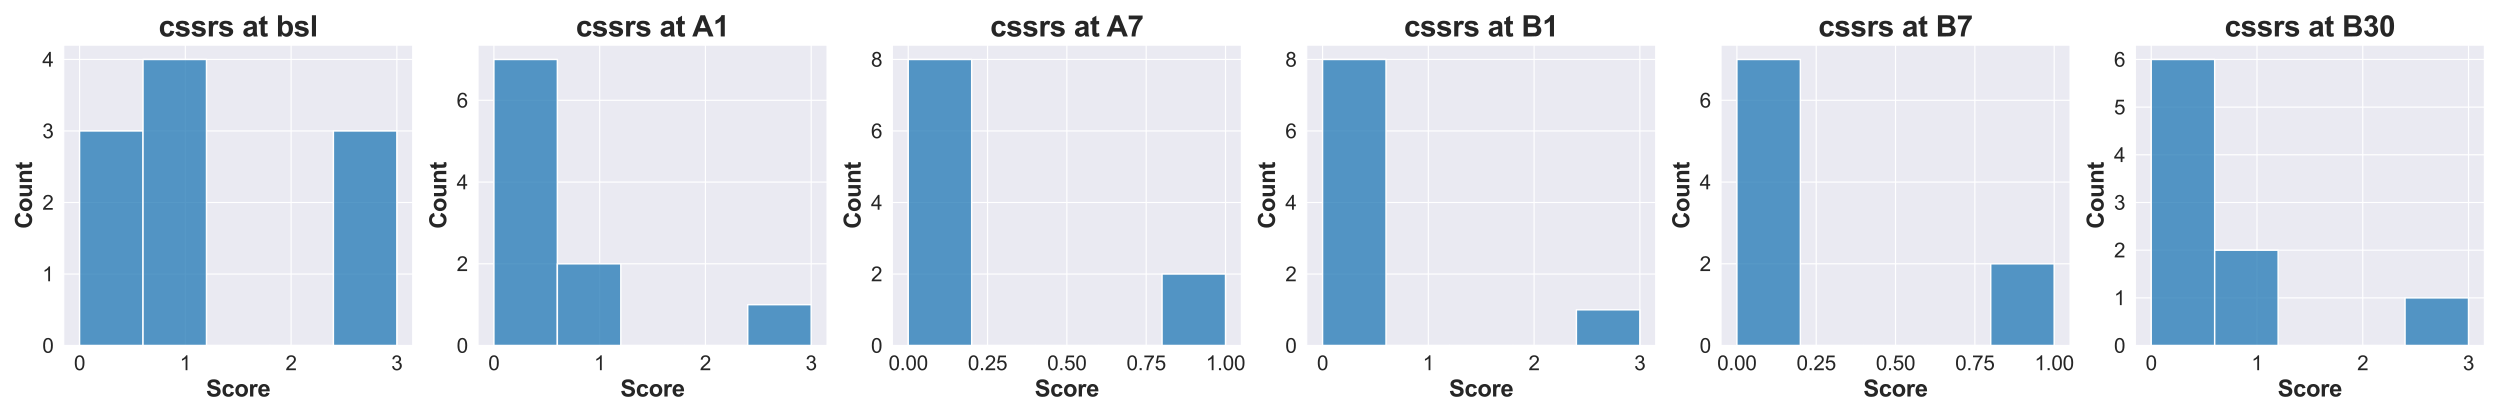 <?xml version="1.0" encoding="utf-8" standalone="no"?>
<!DOCTYPE svg PUBLIC "-//W3C//DTD SVG 1.1//EN"
  "http://www.w3.org/Graphics/SVG/1.1/DTD/svg11.dtd">
<svg xmlns:xlink="http://www.w3.org/1999/xlink" width="1728pt" height="288pt" viewBox="0 0 1728 288" xmlns="http://www.w3.org/2000/svg" version="1.1">
 <defs>
  <style type="text/css">*{stroke-linejoin: round; stroke-linecap: butt}</style>
 </defs>
 <g id="figure_1">
  <g id="patch_1">
   <path d="M 0 288 
L 1728 288 
L 1728 0 
L 0 0 
z
" style="fill: #ffffff"/>
  </g>
  <g id="axes_1">
   <g id="patch_2">
    <path d="M 44.03 238.84 
L 285.272 238.84 
L 285.272 31.2 
L 44.03 31.2 
z
" style="fill: #eaeaf2"/>
   </g>
   <g id="matplotlib.axis_1">
    <g id="xtick_1">
     <g id="line2d_1">
      <path d="M 54.996 238.84 
L 54.996 31.2 
" clip-path="url(#pb60f118427)" style="fill: none; stroke: #ffffff; stroke-width: 0.8; stroke-linecap: round"/>
     </g>
     <g id="text_1">
      <!-- 0 -->
      <g style="fill: #262626" transform="translate(51.103 255.861) scale(0.14 -0.14)">
       <defs>
        <path id="ArialMT-30" d="M 266 2259 
Q 266 3072 433 3567 
Q 600 4063 929 4331 
Q 1259 4600 1759 4600 
Q 2128 4600 2406 4451 
Q 2684 4303 2865 4023 
Q 3047 3744 3150 3342 
Q 3253 2941 3253 2259 
Q 3253 1453 3087 958 
Q 2922 463 2592 192 
Q 2263 -78 1759 -78 
Q 1097 -78 719 397 
Q 266 969 266 2259 
z
M 844 2259 
Q 844 1131 1108 757 
Q 1372 384 1759 384 
Q 2147 384 2411 759 
Q 2675 1134 2675 2259 
Q 2675 3391 2411 3762 
Q 2147 4134 1753 4134 
Q 1366 4134 1134 3806 
Q 844 3388 844 2259 
z
" transform="scale(0.016)"/>
       </defs>
       <use xlink:href="#ArialMT-30"/>
      </g>
     </g>
    </g>
    <g id="xtick_2">
     <g id="line2d_2">
      <path d="M 128.099 238.84 
L 128.099 31.2 
" clip-path="url(#pb60f118427)" style="fill: none; stroke: #ffffff; stroke-width: 0.8; stroke-linecap: round"/>
     </g>
     <g id="text_2">
      <!-- 1 -->
      <g style="fill: #262626" transform="translate(124.206 255.861) scale(0.14 -0.14)">
       <defs>
        <path id="ArialMT-31" d="M 2384 0 
L 1822 0 
L 1822 3584 
Q 1619 3391 1289 3197 
Q 959 3003 697 2906 
L 697 3450 
Q 1169 3672 1522 3987 
Q 1875 4303 2022 4600 
L 2384 4600 
L 2384 0 
z
" transform="scale(0.016)"/>
       </defs>
       <use xlink:href="#ArialMT-31"/>
      </g>
     </g>
    </g>
    <g id="xtick_3">
     <g id="line2d_3">
      <path d="M 201.203 238.84 
L 201.203 31.2 
" clip-path="url(#pb60f118427)" style="fill: none; stroke: #ffffff; stroke-width: 0.8; stroke-linecap: round"/>
     </g>
     <g id="text_3">
      <!-- 2 -->
      <g style="fill: #262626" transform="translate(197.31 255.861) scale(0.14 -0.14)">
       <defs>
        <path id="ArialMT-32" d="M 3222 541 
L 3222 0 
L 194 0 
Q 188 203 259 391 
Q 375 700 629 1000 
Q 884 1300 1366 1694 
Q 2113 2306 2375 2664 
Q 2638 3022 2638 3341 
Q 2638 3675 2398 3904 
Q 2159 4134 1775 4134 
Q 1369 4134 1125 3890 
Q 881 3647 878 3216 
L 300 3275 
Q 359 3922 746 4261 
Q 1134 4600 1788 4600 
Q 2447 4600 2831 4234 
Q 3216 3869 3216 3328 
Q 3216 3053 3103 2787 
Q 2991 2522 2730 2228 
Q 2469 1934 1863 1422 
Q 1356 997 1212 845 
Q 1069 694 975 541 
L 3222 541 
z
" transform="scale(0.016)"/>
       </defs>
       <use xlink:href="#ArialMT-32"/>
      </g>
     </g>
    </g>
    <g id="xtick_4">
     <g id="line2d_4">
      <path d="M 274.306 238.84 
L 274.306 31.2 
" clip-path="url(#pb60f118427)" style="fill: none; stroke: #ffffff; stroke-width: 0.8; stroke-linecap: round"/>
     </g>
     <g id="text_4">
      <!-- 3 -->
      <g style="fill: #262626" transform="translate(270.414 255.861) scale(0.14 -0.14)">
       <defs>
        <path id="ArialMT-33" d="M 269 1209 
L 831 1284 
Q 928 806 1161 595 
Q 1394 384 1728 384 
Q 2125 384 2398 659 
Q 2672 934 2672 1341 
Q 2672 1728 2419 1979 
Q 2166 2231 1775 2231 
Q 1616 2231 1378 2169 
L 1441 2663 
Q 1497 2656 1531 2656 
Q 1891 2656 2178 2843 
Q 2466 3031 2466 3422 
Q 2466 3731 2256 3934 
Q 2047 4138 1716 4138 
Q 1388 4138 1169 3931 
Q 950 3725 888 3313 
L 325 3413 
Q 428 3978 793 4289 
Q 1159 4600 1703 4600 
Q 2078 4600 2393 4439 
Q 2709 4278 2876 4000 
Q 3044 3722 3044 3409 
Q 3044 3113 2884 2869 
Q 2725 2625 2413 2481 
Q 2819 2388 3044 2092 
Q 3269 1797 3269 1353 
Q 3269 753 2831 336 
Q 2394 -81 1725 -81 
Q 1122 -81 723 278 
Q 325 638 269 1209 
z
" transform="scale(0.016)"/>
       </defs>
       <use xlink:href="#ArialMT-33"/>
      </g>
     </g>
    </g>
    <g id="text_5">
     <!-- Score -->
     <g style="fill: #262626" transform="translate(142.417 274.096) scale(0.16 -0.16)">
      <defs>
       <path id="Arial-BoldMT-53" d="M 231 1491 
L 1131 1578 
Q 1213 1125 1461 912 
Q 1709 700 2131 700 
Q 2578 700 2804 889 
Q 3031 1078 3031 1331 
Q 3031 1494 2936 1608 
Q 2841 1722 2603 1806 
Q 2441 1863 1863 2006 
Q 1119 2191 819 2459 
Q 397 2838 397 3381 
Q 397 3731 595 4036 
Q 794 4341 1167 4500 
Q 1541 4659 2069 4659 
Q 2931 4659 3367 4281 
Q 3803 3903 3825 3272 
L 2900 3231 
Q 2841 3584 2645 3739 
Q 2450 3894 2059 3894 
Q 1656 3894 1428 3728 
Q 1281 3622 1281 3444 
Q 1281 3281 1419 3166 
Q 1594 3019 2269 2859 
Q 2944 2700 3267 2529 
Q 3591 2359 3773 2064 
Q 3956 1769 3956 1334 
Q 3956 941 3737 597 
Q 3519 253 3119 86 
Q 2719 -81 2122 -81 
Q 1253 -81 787 320 
Q 322 722 231 1491 
z
" transform="scale(0.016)"/>
       <path id="Arial-BoldMT-63" d="M 3353 2338 
L 2488 2181 
Q 2444 2441 2289 2572 
Q 2134 2703 1888 2703 
Q 1559 2703 1364 2476 
Q 1169 2250 1169 1719 
Q 1169 1128 1367 884 
Q 1566 641 1900 641 
Q 2150 641 2309 783 
Q 2469 925 2534 1272 
L 3397 1125 
Q 3263 531 2881 228 
Q 2500 -75 1859 -75 
Q 1131 -75 698 384 
Q 266 844 266 1656 
Q 266 2478 700 2936 
Q 1134 3394 1875 3394 
Q 2481 3394 2839 3133 
Q 3197 2872 3353 2338 
z
" transform="scale(0.016)"/>
       <path id="Arial-BoldMT-6f" d="M 256 1706 
Q 256 2144 472 2553 
Q 688 2963 1083 3178 
Q 1478 3394 1966 3394 
Q 2719 3394 3200 2905 
Q 3681 2416 3681 1669 
Q 3681 916 3195 420 
Q 2709 -75 1972 -75 
Q 1516 -75 1102 131 
Q 688 338 472 736 
Q 256 1134 256 1706 
z
M 1156 1659 
Q 1156 1166 1390 903 
Q 1625 641 1969 641 
Q 2313 641 2545 903 
Q 2778 1166 2778 1666 
Q 2778 2153 2545 2415 
Q 2313 2678 1969 2678 
Q 1625 2678 1390 2415 
Q 1156 2153 1156 1659 
z
" transform="scale(0.016)"/>
       <path id="Arial-BoldMT-72" d="M 1300 0 
L 422 0 
L 422 3319 
L 1238 3319 
L 1238 2847 
Q 1447 3181 1614 3287 
Q 1781 3394 1994 3394 
Q 2294 3394 2572 3228 
L 2300 2463 
Q 2078 2606 1888 2606 
Q 1703 2606 1575 2504 
Q 1447 2403 1373 2137 
Q 1300 1872 1300 1025 
L 1300 0 
z
" transform="scale(0.016)"/>
       <path id="Arial-BoldMT-65" d="M 2381 1056 
L 3256 909 
Q 3088 428 2723 176 
Q 2359 -75 1813 -75 
Q 947 -75 531 491 
Q 203 944 203 1634 
Q 203 2459 634 2926 
Q 1066 3394 1725 3394 
Q 2466 3394 2894 2905 
Q 3322 2416 3303 1406 
L 1103 1406 
Q 1113 1016 1316 798 
Q 1519 581 1822 581 
Q 2028 581 2168 693 
Q 2309 806 2381 1056 
z
M 2431 1944 
Q 2422 2325 2234 2523 
Q 2047 2722 1778 2722 
Q 1491 2722 1303 2513 
Q 1116 2303 1119 1944 
L 2431 1944 
z
" transform="scale(0.016)"/>
      </defs>
      <use xlink:href="#Arial-BoldMT-53"/>
      <use xlink:href="#Arial-BoldMT-63" x="66.699"/>
      <use xlink:href="#Arial-BoldMT-6f" x="122.314"/>
      <use xlink:href="#Arial-BoldMT-72" x="183.398"/>
      <use xlink:href="#Arial-BoldMT-65" x="222.314"/>
     </g>
    </g>
   </g>
   <g id="matplotlib.axis_2">
    <g id="ytick_1">
     <g id="line2d_5">
      <path d="M 44.03 238.84 
L 285.272 238.84 
" clip-path="url(#pb60f118427)" style="fill: none; stroke: #ffffff; stroke-width: 0.8; stroke-linecap: round"/>
     </g>
     <g id="text_6">
      <!-- 0 -->
      <g style="fill: #262626" transform="translate(29.245 243.85) scale(0.14 -0.14)">
       <use xlink:href="#ArialMT-30"/>
      </g>
     </g>
    </g>
    <g id="ytick_2">
     <g id="line2d_6">
      <path d="M 44.03 189.402 
L 285.272 189.402 
" clip-path="url(#pb60f118427)" style="fill: none; stroke: #ffffff; stroke-width: 0.8; stroke-linecap: round"/>
     </g>
     <g id="text_7">
      <!-- 1 -->
      <g style="fill: #262626" transform="translate(29.245 194.412) scale(0.14 -0.14)">
       <use xlink:href="#ArialMT-31"/>
      </g>
     </g>
    </g>
    <g id="ytick_3">
     <g id="line2d_7">
      <path d="M 44.03 139.964 
L 285.272 139.964 
" clip-path="url(#pb60f118427)" style="fill: none; stroke: #ffffff; stroke-width: 0.8; stroke-linecap: round"/>
     </g>
     <g id="text_8">
      <!-- 2 -->
      <g style="fill: #262626" transform="translate(29.245 144.974) scale(0.14 -0.14)">
       <use xlink:href="#ArialMT-32"/>
      </g>
     </g>
    </g>
    <g id="ytick_4">
     <g id="line2d_8">
      <path d="M 44.03 90.526 
L 285.272 90.526 
" clip-path="url(#pb60f118427)" style="fill: none; stroke: #ffffff; stroke-width: 0.8; stroke-linecap: round"/>
     </g>
     <g id="text_9">
      <!-- 3 -->
      <g style="fill: #262626" transform="translate(29.245 95.536) scale(0.14 -0.14)">
       <use xlink:href="#ArialMT-33"/>
      </g>
     </g>
    </g>
    <g id="ytick_5">
     <g id="line2d_9">
      <path d="M 44.03 41.088 
L 285.272 41.088 
" clip-path="url(#pb60f118427)" style="fill: none; stroke: #ffffff; stroke-width: 0.8; stroke-linecap: round"/>
     </g>
     <g id="text_10">
      <!-- 4 -->
      <g style="fill: #262626" transform="translate(29.245 46.098) scale(0.14 -0.14)">
       <defs>
        <path id="ArialMT-34" d="M 2069 0 
L 2069 1097 
L 81 1097 
L 81 1613 
L 2172 4581 
L 2631 4581 
L 2631 1613 
L 3250 1613 
L 3250 1097 
L 2631 1097 
L 2631 0 
L 2069 0 
z
M 2069 1613 
L 2069 3678 
L 634 1613 
L 2069 1613 
z
" transform="scale(0.016)"/>
       </defs>
       <use xlink:href="#ArialMT-34"/>
      </g>
     </g>
    </g>
    <g id="text_11">
     <!-- Count -->
     <g style="fill: #262626" transform="translate(22.087 158.12) rotate(-90) scale(0.16 -0.16)">
      <defs>
       <path id="Arial-BoldMT-43" d="M 3397 1684 
L 4294 1400 
Q 4088 650 3608 286 
Q 3128 -78 2391 -78 
Q 1478 -78 890 545 
Q 303 1169 303 2250 
Q 303 3394 893 4026 
Q 1484 4659 2447 4659 
Q 3288 4659 3813 4163 
Q 4125 3869 4281 3319 
L 3366 3100 
Q 3284 3456 3026 3662 
Q 2769 3869 2400 3869 
Q 1891 3869 1573 3503 
Q 1256 3138 1256 2319 
Q 1256 1450 1568 1081 
Q 1881 713 2381 713 
Q 2750 713 3015 947 
Q 3281 1181 3397 1684 
z
" transform="scale(0.016)"/>
       <path id="Arial-BoldMT-75" d="M 2644 0 
L 2644 497 
Q 2463 231 2167 78 
Q 1872 -75 1544 -75 
Q 1209 -75 943 72 
Q 678 219 559 484 
Q 441 750 441 1219 
L 441 3319 
L 1319 3319 
L 1319 1794 
Q 1319 1094 1367 936 
Q 1416 778 1544 686 
Q 1672 594 1869 594 
Q 2094 594 2272 717 
Q 2450 841 2515 1023 
Q 2581 1206 2581 1919 
L 2581 3319 
L 3459 3319 
L 3459 0 
L 2644 0 
z
" transform="scale(0.016)"/>
       <path id="Arial-BoldMT-6e" d="M 3478 0 
L 2600 0 
L 2600 1694 
Q 2600 2231 2544 2389 
Q 2488 2547 2361 2634 
Q 2234 2722 2056 2722 
Q 1828 2722 1647 2597 
Q 1466 2472 1398 2265 
Q 1331 2059 1331 1503 
L 1331 0 
L 453 0 
L 453 3319 
L 1269 3319 
L 1269 2831 
Q 1703 3394 2363 3394 
Q 2653 3394 2893 3289 
Q 3134 3184 3257 3021 
Q 3381 2859 3429 2653 
Q 3478 2447 3478 2063 
L 3478 0 
z
" transform="scale(0.016)"/>
       <path id="Arial-BoldMT-74" d="M 1981 3319 
L 1981 2619 
L 1381 2619 
L 1381 1281 
Q 1381 875 1398 808 
Q 1416 741 1477 697 
Q 1538 653 1625 653 
Q 1747 653 1978 738 
L 2053 56 
Q 1747 -75 1359 -75 
Q 1122 -75 931 4 
Q 741 84 652 211 
Q 563 338 528 553 
Q 500 706 500 1172 
L 500 2619 
L 97 2619 
L 97 3319 
L 500 3319 
L 500 3978 
L 1381 4491 
L 1381 3319 
L 1981 3319 
z
" transform="scale(0.016)"/>
      </defs>
      <use xlink:href="#Arial-BoldMT-43"/>
      <use xlink:href="#Arial-BoldMT-6f" x="72.217"/>
      <use xlink:href="#Arial-BoldMT-75" x="133.301"/>
      <use xlink:href="#Arial-BoldMT-6e" x="194.385"/>
      <use xlink:href="#Arial-BoldMT-74" x="255.469"/>
     </g>
    </g>
   </g>
   <g id="patch_3">
    <path d="M 54.996 238.84 
L 98.858 238.84 
L 98.858 90.526 
L 54.996 90.526 
z
" clip-path="url(#pb60f118427)" style="fill: #1f77b4; fill-opacity: 0.75; stroke: #ffffff; stroke-linejoin: miter"/>
   </g>
   <g id="patch_4">
    <path d="M 98.858 238.84 
L 142.72 238.84 
L 142.72 41.088 
L 98.858 41.088 
z
" clip-path="url(#pb60f118427)" style="fill: #1f77b4; fill-opacity: 0.75; stroke: #ffffff; stroke-linejoin: miter"/>
   </g>
   <g id="patch_5">
    <path d="M 142.72 238.84 
L 186.582 238.84 
L 186.582 238.84 
L 142.72 238.84 
z
" clip-path="url(#pb60f118427)" style="fill: #1f77b4; fill-opacity: 0.75; stroke: #ffffff; stroke-linejoin: miter"/>
   </g>
   <g id="patch_6">
    <path d="M 186.582 238.84 
L 230.444 238.84 
L 230.444 238.84 
L 186.582 238.84 
z
" clip-path="url(#pb60f118427)" style="fill: #1f77b4; fill-opacity: 0.75; stroke: #ffffff; stroke-linejoin: miter"/>
   </g>
   <g id="patch_7">
    <path d="M 230.444 238.84 
L 274.306 238.84 
L 274.306 90.526 
L 230.444 90.526 
z
" clip-path="url(#pb60f118427)" style="fill: #1f77b4; fill-opacity: 0.75; stroke: #ffffff; stroke-linejoin: miter"/>
   </g>
   <g id="patch_8">
    <path d="M 44.03 238.84 
L 44.03 31.2 
" style="fill: none; stroke: #ffffff; stroke-width: 0.8; stroke-linejoin: miter; stroke-linecap: square"/>
   </g>
   <g id="patch_9">
    <path d="M 285.272 238.84 
L 285.272 31.2 
" style="fill: none; stroke: #ffffff; stroke-width: 0.8; stroke-linejoin: miter; stroke-linecap: square"/>
   </g>
   <g id="patch_10">
    <path d="M 44.03 238.84 
L 285.272 238.84 
" style="fill: none; stroke: #ffffff; stroke-width: 0.8; stroke-linejoin: miter; stroke-linecap: square"/>
   </g>
   <g id="patch_11">
    <path d="M 44.03 31.2 
L 285.272 31.2 
" style="fill: none; stroke: #ffffff; stroke-width: 0.8; stroke-linejoin: miter; stroke-linecap: square"/>
   </g>
   <g id="text_12">
    <!-- cssrs at bsl -->
    <g style="fill: #262626" transform="translate(109.621 25.2) scale(0.2 -0.2)">
     <defs>
      <path id="Arial-BoldMT-73" d="M 150 947 
L 1031 1081 
Q 1088 825 1259 692 
Q 1431 559 1741 559 
Q 2081 559 2253 684 
Q 2369 772 2369 919 
Q 2369 1019 2306 1084 
Q 2241 1147 2013 1200 
Q 950 1434 666 1628 
Q 272 1897 272 2375 
Q 272 2806 612 3100 
Q 953 3394 1669 3394 
Q 2350 3394 2681 3172 
Q 3013 2950 3138 2516 
L 2309 2363 
Q 2256 2556 2107 2659 
Q 1959 2763 1684 2763 
Q 1338 2763 1188 2666 
Q 1088 2597 1088 2488 
Q 1088 2394 1175 2328 
Q 1294 2241 1995 2081 
Q 2697 1922 2975 1691 
Q 3250 1456 3250 1038 
Q 3250 581 2869 253 
Q 2488 -75 1741 -75 
Q 1063 -75 667 200 
Q 272 475 150 947 
z
" transform="scale(0.016)"/>
      <path id="Arial-BoldMT-20" transform="scale(0.016)"/>
      <path id="Arial-BoldMT-61" d="M 1116 2306 
L 319 2450 
Q 453 2931 781 3162 
Q 1109 3394 1756 3394 
Q 2344 3394 2631 3255 
Q 2919 3116 3036 2902 
Q 3153 2688 3153 2116 
L 3144 1091 
Q 3144 653 3186 445 
Q 3228 238 3344 0 
L 2475 0 
Q 2441 88 2391 259 
Q 2369 338 2359 363 
Q 2134 144 1878 34 
Q 1622 -75 1331 -75 
Q 819 -75 523 203 
Q 228 481 228 906 
Q 228 1188 362 1408 
Q 497 1628 739 1745 
Q 981 1863 1438 1950 
Q 2053 2066 2291 2166 
L 2291 2253 
Q 2291 2506 2166 2614 
Q 2041 2722 1694 2722 
Q 1459 2722 1328 2630 
Q 1197 2538 1116 2306 
z
M 2291 1594 
Q 2122 1538 1756 1459 
Q 1391 1381 1278 1306 
Q 1106 1184 1106 997 
Q 1106 813 1243 678 
Q 1381 544 1594 544 
Q 1831 544 2047 700 
Q 2206 819 2256 991 
Q 2291 1103 2291 1419 
L 2291 1594 
z
" transform="scale(0.016)"/>
      <path id="Arial-BoldMT-62" d="M 422 0 
L 422 4581 
L 1300 4581 
L 1300 2931 
Q 1706 3394 2263 3394 
Q 2869 3394 3266 2955 
Q 3663 2516 3663 1694 
Q 3663 844 3258 384 
Q 2853 -75 2275 -75 
Q 1991 -75 1714 67 
Q 1438 209 1238 488 
L 1238 0 
L 422 0 
z
M 1294 1731 
Q 1294 1216 1456 969 
Q 1684 619 2063 619 
Q 2353 619 2558 867 
Q 2763 1116 2763 1650 
Q 2763 2219 2556 2470 
Q 2350 2722 2028 2722 
Q 1713 2722 1503 2476 
Q 1294 2231 1294 1731 
z
" transform="scale(0.016)"/>
      <path id="Arial-BoldMT-6c" d="M 459 0 
L 459 4581 
L 1338 4581 
L 1338 0 
L 459 0 
z
" transform="scale(0.016)"/>
     </defs>
     <use xlink:href="#Arial-BoldMT-63"/>
     <use xlink:href="#Arial-BoldMT-73" x="55.615"/>
     <use xlink:href="#Arial-BoldMT-73" x="111.23"/>
     <use xlink:href="#Arial-BoldMT-72" x="166.846"/>
     <use xlink:href="#Arial-BoldMT-73" x="205.762"/>
     <use xlink:href="#Arial-BoldMT-20" x="261.377"/>
     <use xlink:href="#Arial-BoldMT-61" x="289.16"/>
     <use xlink:href="#Arial-BoldMT-74" x="344.775"/>
     <use xlink:href="#Arial-BoldMT-20" x="378.076"/>
     <use xlink:href="#Arial-BoldMT-62" x="405.859"/>
     <use xlink:href="#Arial-BoldMT-73" x="466.943"/>
     <use xlink:href="#Arial-BoldMT-6c" x="522.559"/>
    </g>
   </g>
  </g>
  <g id="axes_2">
   <g id="patch_12">
    <path d="M 330.416 238.84 
L 571.657 238.84 
L 571.657 31.2 
L 330.416 31.2 
z
" style="fill: #eaeaf2"/>
   </g>
   <g id="matplotlib.axis_3">
    <g id="xtick_5">
     <g id="line2d_10">
      <path d="M 341.381 238.84 
L 341.381 31.2 
" clip-path="url(#pd69d4c2c60)" style="fill: none; stroke: #ffffff; stroke-width: 0.8; stroke-linecap: round"/>
     </g>
     <g id="text_13">
      <!-- 0 -->
      <g style="fill: #262626" transform="translate(337.489 255.861) scale(0.14 -0.14)">
       <use xlink:href="#ArialMT-30"/>
      </g>
     </g>
    </g>
    <g id="xtick_6">
     <g id="line2d_11">
      <path d="M 414.485 238.84 
L 414.485 31.2 
" clip-path="url(#pd69d4c2c60)" style="fill: none; stroke: #ffffff; stroke-width: 0.8; stroke-linecap: round"/>
     </g>
     <g id="text_14">
      <!-- 1 -->
      <g style="fill: #262626" transform="translate(410.592 255.861) scale(0.14 -0.14)">
       <use xlink:href="#ArialMT-31"/>
      </g>
     </g>
    </g>
    <g id="xtick_7">
     <g id="line2d_12">
      <path d="M 487.588 238.84 
L 487.588 31.2 
" clip-path="url(#pd69d4c2c60)" style="fill: none; stroke: #ffffff; stroke-width: 0.8; stroke-linecap: round"/>
     </g>
     <g id="text_15">
      <!-- 2 -->
      <g style="fill: #262626" transform="translate(483.696 255.861) scale(0.14 -0.14)">
       <use xlink:href="#ArialMT-32"/>
      </g>
     </g>
    </g>
    <g id="xtick_8">
     <g id="line2d_13">
      <path d="M 560.692 238.84 
L 560.692 31.2 
" clip-path="url(#pd69d4c2c60)" style="fill: none; stroke: #ffffff; stroke-width: 0.8; stroke-linecap: round"/>
     </g>
     <g id="text_16">
      <!-- 3 -->
      <g style="fill: #262626" transform="translate(556.799 255.861) scale(0.14 -0.14)">
       <use xlink:href="#ArialMT-33"/>
      </g>
     </g>
    </g>
    <g id="text_17">
     <!-- Score -->
     <g style="fill: #262626" transform="translate(428.803 274.096) scale(0.16 -0.16)">
      <use xlink:href="#Arial-BoldMT-53"/>
      <use xlink:href="#Arial-BoldMT-63" x="66.699"/>
      <use xlink:href="#Arial-BoldMT-6f" x="122.314"/>
      <use xlink:href="#Arial-BoldMT-72" x="183.398"/>
      <use xlink:href="#Arial-BoldMT-65" x="222.314"/>
     </g>
    </g>
   </g>
   <g id="matplotlib.axis_4">
    <g id="ytick_6">
     <g id="line2d_14">
      <path d="M 330.416 238.84 
L 571.657 238.84 
" clip-path="url(#pd69d4c2c60)" style="fill: none; stroke: #ffffff; stroke-width: 0.8; stroke-linecap: round"/>
     </g>
     <g id="text_18">
      <!-- 0 -->
      <g style="fill: #262626" transform="translate(315.63 243.85) scale(0.14 -0.14)">
       <use xlink:href="#ArialMT-30"/>
      </g>
     </g>
    </g>
    <g id="ytick_7">
     <g id="line2d_15">
      <path d="M 330.416 182.339 
L 571.657 182.339 
" clip-path="url(#pd69d4c2c60)" style="fill: none; stroke: #ffffff; stroke-width: 0.8; stroke-linecap: round"/>
     </g>
     <g id="text_19">
      <!-- 2 -->
      <g style="fill: #262626" transform="translate(315.63 187.35) scale(0.14 -0.14)">
       <use xlink:href="#ArialMT-32"/>
      </g>
     </g>
    </g>
    <g id="ytick_8">
     <g id="line2d_16">
      <path d="M 330.416 125.839 
L 571.657 125.839 
" clip-path="url(#pd69d4c2c60)" style="fill: none; stroke: #ffffff; stroke-width: 0.8; stroke-linecap: round"/>
     </g>
     <g id="text_20">
      <!-- 4 -->
      <g style="fill: #262626" transform="translate(315.63 130.849) scale(0.14 -0.14)">
       <use xlink:href="#ArialMT-34"/>
      </g>
     </g>
    </g>
    <g id="ytick_9">
     <g id="line2d_17">
      <path d="M 330.416 69.338 
L 571.657 69.338 
" clip-path="url(#pd69d4c2c60)" style="fill: none; stroke: #ffffff; stroke-width: 0.8; stroke-linecap: round"/>
     </g>
     <g id="text_21">
      <!-- 6 -->
      <g style="fill: #262626" transform="translate(315.63 74.348) scale(0.14 -0.14)">
       <defs>
        <path id="ArialMT-36" d="M 3184 3459 
L 2625 3416 
Q 2550 3747 2413 3897 
Q 2184 4138 1850 4138 
Q 1581 4138 1378 3988 
Q 1113 3794 959 3422 
Q 806 3050 800 2363 
Q 1003 2672 1297 2822 
Q 1591 2972 1913 2972 
Q 2475 2972 2870 2558 
Q 3266 2144 3266 1488 
Q 3266 1056 3080 686 
Q 2894 316 2569 119 
Q 2244 -78 1831 -78 
Q 1128 -78 684 439 
Q 241 956 241 2144 
Q 241 3472 731 4075 
Q 1159 4600 1884 4600 
Q 2425 4600 2770 4297 
Q 3116 3994 3184 3459 
z
M 888 1484 
Q 888 1194 1011 928 
Q 1134 663 1356 523 
Q 1578 384 1822 384 
Q 2178 384 2434 671 
Q 2691 959 2691 1453 
Q 2691 1928 2437 2201 
Q 2184 2475 1800 2475 
Q 1419 2475 1153 2201 
Q 888 1928 888 1484 
z
" transform="scale(0.016)"/>
       </defs>
       <use xlink:href="#ArialMT-36"/>
      </g>
     </g>
    </g>
    <g id="text_22">
     <!-- Count -->
     <g style="fill: #262626" transform="translate(308.473 158.12) rotate(-90) scale(0.16 -0.16)">
      <use xlink:href="#Arial-BoldMT-43"/>
      <use xlink:href="#Arial-BoldMT-6f" x="72.217"/>
      <use xlink:href="#Arial-BoldMT-75" x="133.301"/>
      <use xlink:href="#Arial-BoldMT-6e" x="194.385"/>
      <use xlink:href="#Arial-BoldMT-74" x="255.469"/>
     </g>
    </g>
   </g>
   <g id="patch_13">
    <path d="M 341.381 238.84 
L 385.243 238.84 
L 385.243 41.088 
L 341.381 41.088 
z
" clip-path="url(#pd69d4c2c60)" style="fill: #1f77b4; fill-opacity: 0.75; stroke: #ffffff; stroke-linejoin: miter"/>
   </g>
   <g id="patch_14">
    <path d="M 385.243 238.84 
L 429.105 238.84 
L 429.105 182.339 
L 385.243 182.339 
z
" clip-path="url(#pd69d4c2c60)" style="fill: #1f77b4; fill-opacity: 0.75; stroke: #ffffff; stroke-linejoin: miter"/>
   </g>
   <g id="patch_15">
    <path d="M 429.105 238.84 
L 472.968 238.84 
L 472.968 238.84 
L 429.105 238.84 
z
" clip-path="url(#pd69d4c2c60)" style="fill: #1f77b4; fill-opacity: 0.75; stroke: #ffffff; stroke-linejoin: miter"/>
   </g>
   <g id="patch_16">
    <path d="M 472.968 238.84 
L 516.83 238.84 
L 516.83 238.84 
L 472.968 238.84 
z
" clip-path="url(#pd69d4c2c60)" style="fill: #1f77b4; fill-opacity: 0.75; stroke: #ffffff; stroke-linejoin: miter"/>
   </g>
   <g id="patch_17">
    <path d="M 516.83 238.84 
L 560.692 238.84 
L 560.692 210.59 
L 516.83 210.59 
z
" clip-path="url(#pd69d4c2c60)" style="fill: #1f77b4; fill-opacity: 0.75; stroke: #ffffff; stroke-linejoin: miter"/>
   </g>
   <g id="patch_18">
    <path d="M 330.416 238.84 
L 330.416 31.2 
" style="fill: none; stroke: #ffffff; stroke-width: 0.8; stroke-linejoin: miter; stroke-linecap: square"/>
   </g>
   <g id="patch_19">
    <path d="M 571.657 238.84 
L 571.657 31.2 
" style="fill: none; stroke: #ffffff; stroke-width: 0.8; stroke-linejoin: miter; stroke-linecap: square"/>
   </g>
   <g id="patch_20">
    <path d="M 330.416 238.84 
L 571.657 238.84 
" style="fill: none; stroke: #ffffff; stroke-width: 0.8; stroke-linejoin: miter; stroke-linecap: square"/>
   </g>
   <g id="patch_21">
    <path d="M 330.416 31.2 
L 571.657 31.2 
" style="fill: none; stroke: #ffffff; stroke-width: 0.8; stroke-linejoin: miter; stroke-linecap: square"/>
   </g>
   <g id="text_23">
    <!-- cssrs at A1 -->
    <g style="fill: #262626" transform="translate(398.046 25.2) scale(0.2 -0.2)">
     <defs>
      <path id="Arial-BoldMT-41" d="M 4597 0 
L 3591 0 
L 3191 1041 
L 1359 1041 
L 981 0 
L 0 0 
L 1784 4581 
L 2763 4581 
L 4597 0 
z
M 2894 1813 
L 2263 3513 
L 1644 1813 
L 2894 1813 
z
" transform="scale(0.016)"/>
      <path id="Arial-BoldMT-31" d="M 2519 0 
L 1641 0 
L 1641 3309 
Q 1159 2859 506 2644 
L 506 3441 
Q 850 3553 1253 3867 
Q 1656 4181 1806 4600 
L 2519 4600 
L 2519 0 
z
" transform="scale(0.016)"/>
     </defs>
     <use xlink:href="#Arial-BoldMT-63"/>
     <use xlink:href="#Arial-BoldMT-73" x="55.615"/>
     <use xlink:href="#Arial-BoldMT-73" x="111.23"/>
     <use xlink:href="#Arial-BoldMT-72" x="166.846"/>
     <use xlink:href="#Arial-BoldMT-73" x="205.762"/>
     <use xlink:href="#Arial-BoldMT-20" x="261.377"/>
     <use xlink:href="#Arial-BoldMT-61" x="289.16"/>
     <use xlink:href="#Arial-BoldMT-74" x="344.775"/>
     <use xlink:href="#Arial-BoldMT-20" x="378.076"/>
     <use xlink:href="#Arial-BoldMT-41" x="402.109"/>
     <use xlink:href="#Arial-BoldMT-31" x="474.326"/>
    </g>
   </g>
  </g>
  <g id="axes_3">
   <g id="patch_22">
    <path d="M 616.801 238.84 
L 858.043 238.84 
L 858.043 31.2 
L 616.801 31.2 
z
" style="fill: #eaeaf2"/>
   </g>
   <g id="matplotlib.axis_5">
    <g id="xtick_9">
     <g id="line2d_18">
      <path d="M 627.767 238.84 
L 627.767 31.2 
" clip-path="url(#p5910ec4af1)" style="fill: none; stroke: #ffffff; stroke-width: 0.8; stroke-linecap: round"/>
     </g>
     <g id="text_24">
      <!-- 0.00 -->
      <g style="fill: #262626" transform="translate(614.144 255.861) scale(0.14 -0.14)">
       <defs>
        <path id="ArialMT-2e" d="M 581 0 
L 581 641 
L 1222 641 
L 1222 0 
L 581 0 
z
" transform="scale(0.016)"/>
       </defs>
       <use xlink:href="#ArialMT-30"/>
       <use xlink:href="#ArialMT-2e" x="55.615"/>
       <use xlink:href="#ArialMT-30" x="83.398"/>
       <use xlink:href="#ArialMT-30" x="139.014"/>
      </g>
     </g>
    </g>
    <g id="xtick_10">
     <g id="line2d_19">
      <path d="M 682.595 238.84 
L 682.595 31.2 
" clip-path="url(#p5910ec4af1)" style="fill: none; stroke: #ffffff; stroke-width: 0.8; stroke-linecap: round"/>
     </g>
     <g id="text_25">
      <!-- 0.25 -->
      <g style="fill: #262626" transform="translate(668.972 255.861) scale(0.14 -0.14)">
       <defs>
        <path id="ArialMT-35" d="M 266 1200 
L 856 1250 
Q 922 819 1161 601 
Q 1400 384 1738 384 
Q 2144 384 2425 690 
Q 2706 997 2706 1503 
Q 2706 1984 2436 2262 
Q 2166 2541 1728 2541 
Q 1456 2541 1237 2417 
Q 1019 2294 894 2097 
L 366 2166 
L 809 4519 
L 3088 4519 
L 3088 3981 
L 1259 3981 
L 1013 2750 
Q 1425 3038 1878 3038 
Q 2478 3038 2890 2622 
Q 3303 2206 3303 1553 
Q 3303 931 2941 478 
Q 2500 -78 1738 -78 
Q 1113 -78 717 272 
Q 322 622 266 1200 
z
" transform="scale(0.016)"/>
       </defs>
       <use xlink:href="#ArialMT-30"/>
       <use xlink:href="#ArialMT-2e" x="55.615"/>
       <use xlink:href="#ArialMT-32" x="83.398"/>
       <use xlink:href="#ArialMT-35" x="139.014"/>
      </g>
     </g>
    </g>
    <g id="xtick_11">
     <g id="line2d_20">
      <path d="M 737.422 238.84 
L 737.422 31.2 
" clip-path="url(#p5910ec4af1)" style="fill: none; stroke: #ffffff; stroke-width: 0.8; stroke-linecap: round"/>
     </g>
     <g id="text_26">
      <!-- 0.50 -->
      <g style="fill: #262626" transform="translate(723.8 255.861) scale(0.14 -0.14)">
       <use xlink:href="#ArialMT-30"/>
       <use xlink:href="#ArialMT-2e" x="55.615"/>
       <use xlink:href="#ArialMT-35" x="83.398"/>
       <use xlink:href="#ArialMT-30" x="139.014"/>
      </g>
     </g>
    </g>
    <g id="xtick_12">
     <g id="line2d_21">
      <path d="M 792.25 238.84 
L 792.25 31.2 
" clip-path="url(#p5910ec4af1)" style="fill: none; stroke: #ffffff; stroke-width: 0.8; stroke-linecap: round"/>
     </g>
     <g id="text_27">
      <!-- 0.75 -->
      <g style="fill: #262626" transform="translate(778.627 255.861) scale(0.14 -0.14)">
       <defs>
        <path id="ArialMT-37" d="M 303 3981 
L 303 4522 
L 3269 4522 
L 3269 4084 
Q 2831 3619 2401 2847 
Q 1972 2075 1738 1259 
Q 1569 684 1522 0 
L 944 0 
Q 953 541 1156 1306 
Q 1359 2072 1739 2783 
Q 2119 3494 2547 3981 
L 303 3981 
z
" transform="scale(0.016)"/>
       </defs>
       <use xlink:href="#ArialMT-30"/>
       <use xlink:href="#ArialMT-2e" x="55.615"/>
       <use xlink:href="#ArialMT-37" x="83.398"/>
       <use xlink:href="#ArialMT-35" x="139.014"/>
      </g>
     </g>
    </g>
    <g id="xtick_13">
     <g id="line2d_22">
      <path d="M 847.078 238.84 
L 847.078 31.2 
" clip-path="url(#p5910ec4af1)" style="fill: none; stroke: #ffffff; stroke-width: 0.8; stroke-linecap: round"/>
     </g>
     <g id="text_28">
      <!-- 1.00 -->
      <g style="fill: #262626" transform="translate(833.455 255.861) scale(0.14 -0.14)">
       <use xlink:href="#ArialMT-31"/>
       <use xlink:href="#ArialMT-2e" x="55.615"/>
       <use xlink:href="#ArialMT-30" x="83.398"/>
       <use xlink:href="#ArialMT-30" x="139.014"/>
      </g>
     </g>
    </g>
    <g id="text_29">
     <!-- Score -->
     <g style="fill: #262626" transform="translate(715.188 274.096) scale(0.16 -0.16)">
      <use xlink:href="#Arial-BoldMT-53"/>
      <use xlink:href="#Arial-BoldMT-63" x="66.699"/>
      <use xlink:href="#Arial-BoldMT-6f" x="122.314"/>
      <use xlink:href="#Arial-BoldMT-72" x="183.398"/>
      <use xlink:href="#Arial-BoldMT-65" x="222.314"/>
     </g>
    </g>
   </g>
   <g id="matplotlib.axis_6">
    <g id="ytick_10">
     <g id="line2d_23">
      <path d="M 616.801 238.84 
L 858.043 238.84 
" clip-path="url(#p5910ec4af1)" style="fill: none; stroke: #ffffff; stroke-width: 0.8; stroke-linecap: round"/>
     </g>
     <g id="text_30">
      <!-- 0 -->
      <g style="fill: #262626" transform="translate(602.016 243.85) scale(0.14 -0.14)">
       <use xlink:href="#ArialMT-30"/>
      </g>
     </g>
    </g>
    <g id="ytick_11">
     <g id="line2d_24">
      <path d="M 616.801 189.402 
L 858.043 189.402 
" clip-path="url(#p5910ec4af1)" style="fill: none; stroke: #ffffff; stroke-width: 0.8; stroke-linecap: round"/>
     </g>
     <g id="text_31">
      <!-- 2 -->
      <g style="fill: #262626" transform="translate(602.016 194.412) scale(0.14 -0.14)">
       <use xlink:href="#ArialMT-32"/>
      </g>
     </g>
    </g>
    <g id="ytick_12">
     <g id="line2d_25">
      <path d="M 616.801 139.964 
L 858.043 139.964 
" clip-path="url(#p5910ec4af1)" style="fill: none; stroke: #ffffff; stroke-width: 0.8; stroke-linecap: round"/>
     </g>
     <g id="text_32">
      <!-- 4 -->
      <g style="fill: #262626" transform="translate(602.016 144.974) scale(0.14 -0.14)">
       <use xlink:href="#ArialMT-34"/>
      </g>
     </g>
    </g>
    <g id="ytick_13">
     <g id="line2d_26">
      <path d="M 616.801 90.526 
L 858.043 90.526 
" clip-path="url(#p5910ec4af1)" style="fill: none; stroke: #ffffff; stroke-width: 0.8; stroke-linecap: round"/>
     </g>
     <g id="text_33">
      <!-- 6 -->
      <g style="fill: #262626" transform="translate(602.016 95.536) scale(0.14 -0.14)">
       <use xlink:href="#ArialMT-36"/>
      </g>
     </g>
    </g>
    <g id="ytick_14">
     <g id="line2d_27">
      <path d="M 616.801 41.088 
L 858.043 41.088 
" clip-path="url(#p5910ec4af1)" style="fill: none; stroke: #ffffff; stroke-width: 0.8; stroke-linecap: round"/>
     </g>
     <g id="text_34">
      <!-- 8 -->
      <g style="fill: #262626" transform="translate(602.016 46.098) scale(0.14 -0.14)">
       <defs>
        <path id="ArialMT-38" d="M 1131 2484 
Q 781 2613 612 2850 
Q 444 3088 444 3419 
Q 444 3919 803 4259 
Q 1163 4600 1759 4600 
Q 2359 4600 2725 4251 
Q 3091 3903 3091 3403 
Q 3091 3084 2923 2848 
Q 2756 2613 2416 2484 
Q 2838 2347 3058 2040 
Q 3278 1734 3278 1309 
Q 3278 722 2862 322 
Q 2447 -78 1769 -78 
Q 1091 -78 675 323 
Q 259 725 259 1325 
Q 259 1772 486 2073 
Q 713 2375 1131 2484 
z
M 1019 3438 
Q 1019 3113 1228 2906 
Q 1438 2700 1772 2700 
Q 2097 2700 2305 2904 
Q 2513 3109 2513 3406 
Q 2513 3716 2298 3927 
Q 2084 4138 1766 4138 
Q 1444 4138 1231 3931 
Q 1019 3725 1019 3438 
z
M 838 1322 
Q 838 1081 952 856 
Q 1066 631 1291 507 
Q 1516 384 1775 384 
Q 2178 384 2440 643 
Q 2703 903 2703 1303 
Q 2703 1709 2433 1975 
Q 2163 2241 1756 2241 
Q 1359 2241 1098 1978 
Q 838 1716 838 1322 
z
" transform="scale(0.016)"/>
       </defs>
       <use xlink:href="#ArialMT-38"/>
      </g>
     </g>
    </g>
    <g id="text_35">
     <!-- Count -->
     <g style="fill: #262626" transform="translate(594.858 158.12) rotate(-90) scale(0.16 -0.16)">
      <use xlink:href="#Arial-BoldMT-43"/>
      <use xlink:href="#Arial-BoldMT-6f" x="72.217"/>
      <use xlink:href="#Arial-BoldMT-75" x="133.301"/>
      <use xlink:href="#Arial-BoldMT-6e" x="194.385"/>
      <use xlink:href="#Arial-BoldMT-74" x="255.469"/>
     </g>
    </g>
   </g>
   <g id="patch_23">
    <path d="M 627.767 238.84 
L 671.629 238.84 
L 671.629 41.088 
L 627.767 41.088 
z
" clip-path="url(#p5910ec4af1)" style="fill: #1f77b4; fill-opacity: 0.75; stroke: #ffffff; stroke-linejoin: miter"/>
   </g>
   <g id="patch_24">
    <path d="M 671.629 238.84 
L 715.491 238.84 
L 715.491 238.84 
L 671.629 238.84 
z
" clip-path="url(#p5910ec4af1)" style="fill: #1f77b4; fill-opacity: 0.75; stroke: #ffffff; stroke-linejoin: miter"/>
   </g>
   <g id="patch_25">
    <path d="M 715.491 238.84 
L 759.353 238.84 
L 759.353 238.84 
L 715.491 238.84 
z
" clip-path="url(#p5910ec4af1)" style="fill: #1f77b4; fill-opacity: 0.75; stroke: #ffffff; stroke-linejoin: miter"/>
   </g>
   <g id="patch_26">
    <path d="M 759.353 238.84 
L 803.215 238.84 
L 803.215 238.84 
L 759.353 238.84 
z
" clip-path="url(#p5910ec4af1)" style="fill: #1f77b4; fill-opacity: 0.75; stroke: #ffffff; stroke-linejoin: miter"/>
   </g>
   <g id="patch_27">
    <path d="M 803.215 238.84 
L 847.078 238.84 
L 847.078 189.402 
L 803.215 189.402 
z
" clip-path="url(#p5910ec4af1)" style="fill: #1f77b4; fill-opacity: 0.75; stroke: #ffffff; stroke-linejoin: miter"/>
   </g>
   <g id="patch_28">
    <path d="M 616.801 238.84 
L 616.801 31.2 
" style="fill: none; stroke: #ffffff; stroke-width: 0.8; stroke-linejoin: miter; stroke-linecap: square"/>
   </g>
   <g id="patch_29">
    <path d="M 858.043 238.84 
L 858.043 31.2 
" style="fill: none; stroke: #ffffff; stroke-width: 0.8; stroke-linejoin: miter; stroke-linecap: square"/>
   </g>
   <g id="patch_30">
    <path d="M 616.801 238.84 
L 858.043 238.84 
" style="fill: none; stroke: #ffffff; stroke-width: 0.8; stroke-linejoin: miter; stroke-linecap: square"/>
   </g>
   <g id="patch_31">
    <path d="M 616.801 31.2 
L 858.043 31.2 
" style="fill: none; stroke: #ffffff; stroke-width: 0.8; stroke-linejoin: miter; stroke-linecap: square"/>
   </g>
   <g id="text_36">
    <!-- cssrs at A7 -->
    <g style="fill: #262626" transform="translate(684.432 25.2) scale(0.2 -0.2)">
     <defs>
      <path id="Arial-BoldMT-37" d="M 272 3703 
L 272 4519 
L 3275 4519 
L 3275 3881 
Q 2903 3516 2518 2831 
Q 2134 2147 1932 1376 
Q 1731 606 1734 0 
L 888 0 
Q 909 950 1279 1937 
Q 1650 2925 2269 3703 
L 272 3703 
z
" transform="scale(0.016)"/>
     </defs>
     <use xlink:href="#Arial-BoldMT-63"/>
     <use xlink:href="#Arial-BoldMT-73" x="55.615"/>
     <use xlink:href="#Arial-BoldMT-73" x="111.23"/>
     <use xlink:href="#Arial-BoldMT-72" x="166.846"/>
     <use xlink:href="#Arial-BoldMT-73" x="205.762"/>
     <use xlink:href="#Arial-BoldMT-20" x="261.377"/>
     <use xlink:href="#Arial-BoldMT-61" x="289.16"/>
     <use xlink:href="#Arial-BoldMT-74" x="344.775"/>
     <use xlink:href="#Arial-BoldMT-20" x="378.076"/>
     <use xlink:href="#Arial-BoldMT-41" x="402.109"/>
     <use xlink:href="#Arial-BoldMT-37" x="474.326"/>
    </g>
   </g>
  </g>
  <g id="axes_4">
   <g id="patch_32">
    <path d="M 903.187 238.84 
L 1144.429 238.84 
L 1144.429 31.2 
L 903.187 31.2 
z
" style="fill: #eaeaf2"/>
   </g>
   <g id="matplotlib.axis_7">
    <g id="xtick_14">
     <g id="line2d_28">
      <path d="M 914.152 238.84 
L 914.152 31.2 
" clip-path="url(#p696bab1045)" style="fill: none; stroke: #ffffff; stroke-width: 0.8; stroke-linecap: round"/>
     </g>
     <g id="text_37">
      <!-- 0 -->
      <g style="fill: #262626" transform="translate(910.26 255.861) scale(0.14 -0.14)">
       <use xlink:href="#ArialMT-30"/>
      </g>
     </g>
    </g>
    <g id="xtick_15">
     <g id="line2d_29">
      <path d="M 987.256 238.84 
L 987.256 31.2 
" clip-path="url(#p696bab1045)" style="fill: none; stroke: #ffffff; stroke-width: 0.8; stroke-linecap: round"/>
     </g>
     <g id="text_38">
      <!-- 1 -->
      <g style="fill: #262626" transform="translate(983.363 255.861) scale(0.14 -0.14)">
       <use xlink:href="#ArialMT-31"/>
      </g>
     </g>
    </g>
    <g id="xtick_16">
     <g id="line2d_30">
      <path d="M 1060.36 238.84 
L 1060.36 31.2 
" clip-path="url(#p696bab1045)" style="fill: none; stroke: #ffffff; stroke-width: 0.8; stroke-linecap: round"/>
     </g>
     <g id="text_39">
      <!-- 2 -->
      <g style="fill: #262626" transform="translate(1056.467 255.861) scale(0.14 -0.14)">
       <use xlink:href="#ArialMT-32"/>
      </g>
     </g>
    </g>
    <g id="xtick_17">
     <g id="line2d_31">
      <path d="M 1133.463 238.84 
L 1133.463 31.2 
" clip-path="url(#p696bab1045)" style="fill: none; stroke: #ffffff; stroke-width: 0.8; stroke-linecap: round"/>
     </g>
     <g id="text_40">
      <!-- 3 -->
      <g style="fill: #262626" transform="translate(1129.571 255.861) scale(0.14 -0.14)">
       <use xlink:href="#ArialMT-33"/>
      </g>
     </g>
    </g>
    <g id="text_41">
     <!-- Score -->
     <g style="fill: #262626" transform="translate(1001.574 274.096) scale(0.16 -0.16)">
      <use xlink:href="#Arial-BoldMT-53"/>
      <use xlink:href="#Arial-BoldMT-63" x="66.699"/>
      <use xlink:href="#Arial-BoldMT-6f" x="122.314"/>
      <use xlink:href="#Arial-BoldMT-72" x="183.398"/>
      <use xlink:href="#Arial-BoldMT-65" x="222.314"/>
     </g>
    </g>
   </g>
   <g id="matplotlib.axis_8">
    <g id="ytick_15">
     <g id="line2d_32">
      <path d="M 903.187 238.84 
L 1144.429 238.84 
" clip-path="url(#p696bab1045)" style="fill: none; stroke: #ffffff; stroke-width: 0.8; stroke-linecap: round"/>
     </g>
     <g id="text_42">
      <!-- 0 -->
      <g style="fill: #262626" transform="translate(888.402 243.85) scale(0.14 -0.14)">
       <use xlink:href="#ArialMT-30"/>
      </g>
     </g>
    </g>
    <g id="ytick_16">
     <g id="line2d_33">
      <path d="M 903.187 189.402 
L 1144.429 189.402 
" clip-path="url(#p696bab1045)" style="fill: none; stroke: #ffffff; stroke-width: 0.8; stroke-linecap: round"/>
     </g>
     <g id="text_43">
      <!-- 2 -->
      <g style="fill: #262626" transform="translate(888.402 194.412) scale(0.14 -0.14)">
       <use xlink:href="#ArialMT-32"/>
      </g>
     </g>
    </g>
    <g id="ytick_17">
     <g id="line2d_34">
      <path d="M 903.187 139.964 
L 1144.429 139.964 
" clip-path="url(#p696bab1045)" style="fill: none; stroke: #ffffff; stroke-width: 0.8; stroke-linecap: round"/>
     </g>
     <g id="text_44">
      <!-- 4 -->
      <g style="fill: #262626" transform="translate(888.402 144.974) scale(0.14 -0.14)">
       <use xlink:href="#ArialMT-34"/>
      </g>
     </g>
    </g>
    <g id="ytick_18">
     <g id="line2d_35">
      <path d="M 903.187 90.526 
L 1144.429 90.526 
" clip-path="url(#p696bab1045)" style="fill: none; stroke: #ffffff; stroke-width: 0.8; stroke-linecap: round"/>
     </g>
     <g id="text_45">
      <!-- 6 -->
      <g style="fill: #262626" transform="translate(888.402 95.536) scale(0.14 -0.14)">
       <use xlink:href="#ArialMT-36"/>
      </g>
     </g>
    </g>
    <g id="ytick_19">
     <g id="line2d_36">
      <path d="M 903.187 41.088 
L 1144.429 41.088 
" clip-path="url(#p696bab1045)" style="fill: none; stroke: #ffffff; stroke-width: 0.8; stroke-linecap: round"/>
     </g>
     <g id="text_46">
      <!-- 8 -->
      <g style="fill: #262626" transform="translate(888.402 46.098) scale(0.14 -0.14)">
       <use xlink:href="#ArialMT-38"/>
      </g>
     </g>
    </g>
    <g id="text_47">
     <!-- Count -->
     <g style="fill: #262626" transform="translate(881.244 158.12) rotate(-90) scale(0.16 -0.16)">
      <use xlink:href="#Arial-BoldMT-43"/>
      <use xlink:href="#Arial-BoldMT-6f" x="72.217"/>
      <use xlink:href="#Arial-BoldMT-75" x="133.301"/>
      <use xlink:href="#Arial-BoldMT-6e" x="194.385"/>
      <use xlink:href="#Arial-BoldMT-74" x="255.469"/>
     </g>
    </g>
   </g>
   <g id="patch_33">
    <path d="M 914.152 238.84 
L 958.015 238.84 
L 958.015 41.088 
L 914.152 41.088 
z
" clip-path="url(#p696bab1045)" style="fill: #1f77b4; fill-opacity: 0.75; stroke: #ffffff; stroke-linejoin: miter"/>
   </g>
   <g id="patch_34">
    <path d="M 958.015 238.84 
L 1001.877 238.84 
L 1001.877 238.84 
L 958.015 238.84 
z
" clip-path="url(#p696bab1045)" style="fill: #1f77b4; fill-opacity: 0.75; stroke: #ffffff; stroke-linejoin: miter"/>
   </g>
   <g id="patch_35">
    <path d="M 1001.877 238.84 
L 1045.739 238.84 
L 1045.739 238.84 
L 1001.877 238.84 
z
" clip-path="url(#p696bab1045)" style="fill: #1f77b4; fill-opacity: 0.75; stroke: #ffffff; stroke-linejoin: miter"/>
   </g>
   <g id="patch_36">
    <path d="M 1045.739 238.84 
L 1089.601 238.84 
L 1089.601 238.84 
L 1045.739 238.84 
z
" clip-path="url(#p696bab1045)" style="fill: #1f77b4; fill-opacity: 0.75; stroke: #ffffff; stroke-linejoin: miter"/>
   </g>
   <g id="patch_37">
    <path d="M 1089.601 238.84 
L 1133.463 238.84 
L 1133.463 214.121 
L 1089.601 214.121 
z
" clip-path="url(#p696bab1045)" style="fill: #1f77b4; fill-opacity: 0.75; stroke: #ffffff; stroke-linejoin: miter"/>
   </g>
   <g id="patch_38">
    <path d="M 903.187 238.84 
L 903.187 31.2 
" style="fill: none; stroke: #ffffff; stroke-width: 0.8; stroke-linejoin: miter; stroke-linecap: square"/>
   </g>
   <g id="patch_39">
    <path d="M 1144.429 238.84 
L 1144.429 31.2 
" style="fill: none; stroke: #ffffff; stroke-width: 0.8; stroke-linejoin: miter; stroke-linecap: square"/>
   </g>
   <g id="patch_40">
    <path d="M 903.187 238.84 
L 1144.429 238.84 
" style="fill: none; stroke: #ffffff; stroke-width: 0.8; stroke-linejoin: miter; stroke-linecap: square"/>
   </g>
   <g id="patch_41">
    <path d="M 903.187 31.2 
L 1144.429 31.2 
" style="fill: none; stroke: #ffffff; stroke-width: 0.8; stroke-linejoin: miter; stroke-linecap: square"/>
   </g>
   <g id="text_48">
    <!-- cssrs at B1 -->
    <g style="fill: #262626" transform="translate(970.442 25.2) scale(0.2 -0.2)">
     <defs>
      <path id="Arial-BoldMT-42" d="M 469 4581 
L 2300 4581 
Q 2844 4581 3111 4536 
Q 3378 4491 3589 4347 
Q 3800 4203 3940 3964 
Q 4081 3725 4081 3428 
Q 4081 3106 3907 2837 
Q 3734 2569 3438 2434 
Q 3856 2313 4081 2019 
Q 4306 1725 4306 1328 
Q 4306 1016 4161 720 
Q 4016 425 3764 248 
Q 3513 72 3144 31 
Q 2913 6 2028 0 
L 469 0 
L 469 4581 
z
M 1394 3819 
L 1394 2759 
L 2000 2759 
Q 2541 2759 2672 2775 
Q 2909 2803 3045 2939 
Q 3181 3075 3181 3297 
Q 3181 3509 3064 3642 
Q 2947 3775 2716 3803 
Q 2578 3819 1925 3819 
L 1394 3819 
z
M 1394 1997 
L 1394 772 
L 2250 772 
Q 2750 772 2884 800 
Q 3091 838 3220 983 
Q 3350 1128 3350 1372 
Q 3350 1578 3250 1722 
Q 3150 1866 2961 1931 
Q 2772 1997 2141 1997 
L 1394 1997 
z
" transform="scale(0.016)"/>
     </defs>
     <use xlink:href="#Arial-BoldMT-63"/>
     <use xlink:href="#Arial-BoldMT-73" x="55.615"/>
     <use xlink:href="#Arial-BoldMT-73" x="111.23"/>
     <use xlink:href="#Arial-BoldMT-72" x="166.846"/>
     <use xlink:href="#Arial-BoldMT-73" x="205.762"/>
     <use xlink:href="#Arial-BoldMT-20" x="261.377"/>
     <use xlink:href="#Arial-BoldMT-61" x="289.16"/>
     <use xlink:href="#Arial-BoldMT-74" x="344.775"/>
     <use xlink:href="#Arial-BoldMT-20" x="378.076"/>
     <use xlink:href="#Arial-BoldMT-42" x="405.859"/>
     <use xlink:href="#Arial-BoldMT-31" x="478.076"/>
    </g>
   </g>
  </g>
  <g id="axes_5">
   <g id="patch_42">
    <path d="M 1189.573 238.84 
L 1430.814 238.84 
L 1430.814 31.2 
L 1189.573 31.2 
z
" style="fill: #eaeaf2"/>
   </g>
   <g id="matplotlib.axis_9">
    <g id="xtick_18">
     <g id="line2d_37">
      <path d="M 1200.538 238.84 
L 1200.538 31.2 
" clip-path="url(#p56918ed881)" style="fill: none; stroke: #ffffff; stroke-width: 0.8; stroke-linecap: round"/>
     </g>
     <g id="text_49">
      <!-- 0.00 -->
      <g style="fill: #262626" transform="translate(1186.915 255.861) scale(0.14 -0.14)">
       <use xlink:href="#ArialMT-30"/>
       <use xlink:href="#ArialMT-2e" x="55.615"/>
       <use xlink:href="#ArialMT-30" x="83.398"/>
       <use xlink:href="#ArialMT-30" x="139.014"/>
      </g>
     </g>
    </g>
    <g id="xtick_19">
     <g id="line2d_38">
      <path d="M 1255.366 238.84 
L 1255.366 31.2 
" clip-path="url(#p56918ed881)" style="fill: none; stroke: #ffffff; stroke-width: 0.8; stroke-linecap: round"/>
     </g>
     <g id="text_50">
      <!-- 0.25 -->
      <g style="fill: #262626" transform="translate(1241.743 255.861) scale(0.14 -0.14)">
       <use xlink:href="#ArialMT-30"/>
       <use xlink:href="#ArialMT-2e" x="55.615"/>
       <use xlink:href="#ArialMT-32" x="83.398"/>
       <use xlink:href="#ArialMT-35" x="139.014"/>
      </g>
     </g>
    </g>
    <g id="xtick_20">
     <g id="line2d_39">
      <path d="M 1310.193 238.84 
L 1310.193 31.2 
" clip-path="url(#p56918ed881)" style="fill: none; stroke: #ffffff; stroke-width: 0.8; stroke-linecap: round"/>
     </g>
     <g id="text_51">
      <!-- 0.50 -->
      <g style="fill: #262626" transform="translate(1296.571 255.861) scale(0.14 -0.14)">
       <use xlink:href="#ArialMT-30"/>
       <use xlink:href="#ArialMT-2e" x="55.615"/>
       <use xlink:href="#ArialMT-35" x="83.398"/>
       <use xlink:href="#ArialMT-30" x="139.014"/>
      </g>
     </g>
    </g>
    <g id="xtick_21">
     <g id="line2d_40">
      <path d="M 1365.021 238.84 
L 1365.021 31.2 
" clip-path="url(#p56918ed881)" style="fill: none; stroke: #ffffff; stroke-width: 0.8; stroke-linecap: round"/>
     </g>
     <g id="text_52">
      <!-- 0.75 -->
      <g style="fill: #262626" transform="translate(1351.398 255.861) scale(0.14 -0.14)">
       <use xlink:href="#ArialMT-30"/>
       <use xlink:href="#ArialMT-2e" x="55.615"/>
       <use xlink:href="#ArialMT-37" x="83.398"/>
       <use xlink:href="#ArialMT-35" x="139.014"/>
      </g>
     </g>
    </g>
    <g id="xtick_22">
     <g id="line2d_41">
      <path d="M 1419.849 238.84 
L 1419.849 31.2 
" clip-path="url(#p56918ed881)" style="fill: none; stroke: #ffffff; stroke-width: 0.8; stroke-linecap: round"/>
     </g>
     <g id="text_53">
      <!-- 1.00 -->
      <g style="fill: #262626" transform="translate(1406.226 255.861) scale(0.14 -0.14)">
       <use xlink:href="#ArialMT-31"/>
       <use xlink:href="#ArialMT-2e" x="55.615"/>
       <use xlink:href="#ArialMT-30" x="83.398"/>
       <use xlink:href="#ArialMT-30" x="139.014"/>
      </g>
     </g>
    </g>
    <g id="text_54">
     <!-- Score -->
     <g style="fill: #262626" transform="translate(1287.96 274.096) scale(0.16 -0.16)">
      <use xlink:href="#Arial-BoldMT-53"/>
      <use xlink:href="#Arial-BoldMT-63" x="66.699"/>
      <use xlink:href="#Arial-BoldMT-6f" x="122.314"/>
      <use xlink:href="#Arial-BoldMT-72" x="183.398"/>
      <use xlink:href="#Arial-BoldMT-65" x="222.314"/>
     </g>
    </g>
   </g>
   <g id="matplotlib.axis_10">
    <g id="ytick_20">
     <g id="line2d_42">
      <path d="M 1189.573 238.84 
L 1430.814 238.84 
" clip-path="url(#p56918ed881)" style="fill: none; stroke: #ffffff; stroke-width: 0.8; stroke-linecap: round"/>
     </g>
     <g id="text_55">
      <!-- 0 -->
      <g style="fill: #262626" transform="translate(1174.787 243.85) scale(0.14 -0.14)">
       <use xlink:href="#ArialMT-30"/>
      </g>
     </g>
    </g>
    <g id="ytick_21">
     <g id="line2d_43">
      <path d="M 1189.573 182.339 
L 1430.814 182.339 
" clip-path="url(#p56918ed881)" style="fill: none; stroke: #ffffff; stroke-width: 0.8; stroke-linecap: round"/>
     </g>
     <g id="text_56">
      <!-- 2 -->
      <g style="fill: #262626" transform="translate(1174.787 187.35) scale(0.14 -0.14)">
       <use xlink:href="#ArialMT-32"/>
      </g>
     </g>
    </g>
    <g id="ytick_22">
     <g id="line2d_44">
      <path d="M 1189.573 125.839 
L 1430.814 125.839 
" clip-path="url(#p56918ed881)" style="fill: none; stroke: #ffffff; stroke-width: 0.8; stroke-linecap: round"/>
     </g>
     <g id="text_57">
      <!-- 4 -->
      <g style="fill: #262626" transform="translate(1174.787 130.849) scale(0.14 -0.14)">
       <use xlink:href="#ArialMT-34"/>
      </g>
     </g>
    </g>
    <g id="ytick_23">
     <g id="line2d_45">
      <path d="M 1189.573 69.338 
L 1430.814 69.338 
" clip-path="url(#p56918ed881)" style="fill: none; stroke: #ffffff; stroke-width: 0.8; stroke-linecap: round"/>
     </g>
     <g id="text_58">
      <!-- 6 -->
      <g style="fill: #262626" transform="translate(1174.787 74.348) scale(0.14 -0.14)">
       <use xlink:href="#ArialMT-36"/>
      </g>
     </g>
    </g>
    <g id="text_59">
     <!-- Count -->
     <g style="fill: #262626" transform="translate(1167.63 158.12) rotate(-90) scale(0.16 -0.16)">
      <use xlink:href="#Arial-BoldMT-43"/>
      <use xlink:href="#Arial-BoldMT-6f" x="72.217"/>
      <use xlink:href="#Arial-BoldMT-75" x="133.301"/>
      <use xlink:href="#Arial-BoldMT-6e" x="194.385"/>
      <use xlink:href="#Arial-BoldMT-74" x="255.469"/>
     </g>
    </g>
   </g>
   <g id="patch_43">
    <path d="M 1200.538 238.84 
L 1244.4 238.84 
L 1244.4 41.088 
L 1200.538 41.088 
z
" clip-path="url(#p56918ed881)" style="fill: #1f77b4; fill-opacity: 0.75; stroke: #ffffff; stroke-linejoin: miter"/>
   </g>
   <g id="patch_44">
    <path d="M 1244.4 238.84 
L 1288.262 238.84 
L 1288.262 238.84 
L 1244.4 238.84 
z
" clip-path="url(#p56918ed881)" style="fill: #1f77b4; fill-opacity: 0.75; stroke: #ffffff; stroke-linejoin: miter"/>
   </g>
   <g id="patch_45">
    <path d="M 1288.262 238.84 
L 1332.125 238.84 
L 1332.125 238.84 
L 1288.262 238.84 
z
" clip-path="url(#p56918ed881)" style="fill: #1f77b4; fill-opacity: 0.75; stroke: #ffffff; stroke-linejoin: miter"/>
   </g>
   <g id="patch_46">
    <path d="M 1332.125 238.84 
L 1375.987 238.84 
L 1375.987 238.84 
L 1332.125 238.84 
z
" clip-path="url(#p56918ed881)" style="fill: #1f77b4; fill-opacity: 0.75; stroke: #ffffff; stroke-linejoin: miter"/>
   </g>
   <g id="patch_47">
    <path d="M 1375.987 238.84 
L 1419.849 238.84 
L 1419.849 182.339 
L 1375.987 182.339 
z
" clip-path="url(#p56918ed881)" style="fill: #1f77b4; fill-opacity: 0.75; stroke: #ffffff; stroke-linejoin: miter"/>
   </g>
   <g id="patch_48">
    <path d="M 1189.573 238.84 
L 1189.573 31.2 
" style="fill: none; stroke: #ffffff; stroke-width: 0.8; stroke-linejoin: miter; stroke-linecap: square"/>
   </g>
   <g id="patch_49">
    <path d="M 1430.814 238.84 
L 1430.814 31.2 
" style="fill: none; stroke: #ffffff; stroke-width: 0.8; stroke-linejoin: miter; stroke-linecap: square"/>
   </g>
   <g id="patch_50">
    <path d="M 1189.573 238.84 
L 1430.814 238.84 
" style="fill: none; stroke: #ffffff; stroke-width: 0.8; stroke-linejoin: miter; stroke-linecap: square"/>
   </g>
   <g id="patch_51">
    <path d="M 1189.573 31.2 
L 1430.814 31.2 
" style="fill: none; stroke: #ffffff; stroke-width: 0.8; stroke-linejoin: miter; stroke-linecap: square"/>
   </g>
   <g id="text_60">
    <!-- cssrs at B7 -->
    <g style="fill: #262626" transform="translate(1256.828 25.2) scale(0.2 -0.2)">
     <use xlink:href="#Arial-BoldMT-63"/>
     <use xlink:href="#Arial-BoldMT-73" x="55.615"/>
     <use xlink:href="#Arial-BoldMT-73" x="111.23"/>
     <use xlink:href="#Arial-BoldMT-72" x="166.846"/>
     <use xlink:href="#Arial-BoldMT-73" x="205.762"/>
     <use xlink:href="#Arial-BoldMT-20" x="261.377"/>
     <use xlink:href="#Arial-BoldMT-61" x="289.16"/>
     <use xlink:href="#Arial-BoldMT-74" x="344.775"/>
     <use xlink:href="#Arial-BoldMT-20" x="378.076"/>
     <use xlink:href="#Arial-BoldMT-42" x="405.859"/>
     <use xlink:href="#Arial-BoldMT-37" x="478.076"/>
    </g>
   </g>
  </g>
  <g id="axes_6">
   <g id="patch_52">
    <path d="M 1475.958 238.84 
L 1717.2 238.84 
L 1717.2 31.2 
L 1475.958 31.2 
z
" style="fill: #eaeaf2"/>
   </g>
   <g id="matplotlib.axis_11">
    <g id="xtick_23">
     <g id="line2d_46">
      <path d="M 1486.924 238.84 
L 1486.924 31.2 
" clip-path="url(#p28ee05f3fc)" style="fill: none; stroke: #ffffff; stroke-width: 0.8; stroke-linecap: round"/>
     </g>
     <g id="text_61">
      <!-- 0 -->
      <g style="fill: #262626" transform="translate(1483.031 255.861) scale(0.14 -0.14)">
       <use xlink:href="#ArialMT-30"/>
      </g>
     </g>
    </g>
    <g id="xtick_24">
     <g id="line2d_47">
      <path d="M 1560.027 238.84 
L 1560.027 31.2 
" clip-path="url(#p28ee05f3fc)" style="fill: none; stroke: #ffffff; stroke-width: 0.8; stroke-linecap: round"/>
     </g>
     <g id="text_62">
      <!-- 1 -->
      <g style="fill: #262626" transform="translate(1556.135 255.861) scale(0.14 -0.14)">
       <use xlink:href="#ArialMT-31"/>
      </g>
     </g>
    </g>
    <g id="xtick_25">
     <g id="line2d_48">
      <path d="M 1633.131 238.84 
L 1633.131 31.2 
" clip-path="url(#p28ee05f3fc)" style="fill: none; stroke: #ffffff; stroke-width: 0.8; stroke-linecap: round"/>
     </g>
     <g id="text_63">
      <!-- 2 -->
      <g style="fill: #262626" transform="translate(1629.238 255.861) scale(0.14 -0.14)">
       <use xlink:href="#ArialMT-32"/>
      </g>
     </g>
    </g>
    <g id="xtick_26">
     <g id="line2d_49">
      <path d="M 1706.234 238.84 
L 1706.234 31.2 
" clip-path="url(#p28ee05f3fc)" style="fill: none; stroke: #ffffff; stroke-width: 0.8; stroke-linecap: round"/>
     </g>
     <g id="text_64">
      <!-- 3 -->
      <g style="fill: #262626" transform="translate(1702.342 255.861) scale(0.14 -0.14)">
       <use xlink:href="#ArialMT-33"/>
      </g>
     </g>
    </g>
    <g id="text_65">
     <!-- Score -->
     <g style="fill: #262626" transform="translate(1574.345 274.096) scale(0.16 -0.16)">
      <use xlink:href="#Arial-BoldMT-53"/>
      <use xlink:href="#Arial-BoldMT-63" x="66.699"/>
      <use xlink:href="#Arial-BoldMT-6f" x="122.314"/>
      <use xlink:href="#Arial-BoldMT-72" x="183.398"/>
      <use xlink:href="#Arial-BoldMT-65" x="222.314"/>
     </g>
    </g>
   </g>
   <g id="matplotlib.axis_12">
    <g id="ytick_24">
     <g id="line2d_50">
      <path d="M 1475.958 238.84 
L 1717.2 238.84 
" clip-path="url(#p28ee05f3fc)" style="fill: none; stroke: #ffffff; stroke-width: 0.8; stroke-linecap: round"/>
     </g>
     <g id="text_66">
      <!-- 0 -->
      <g style="fill: #262626" transform="translate(1461.173 243.85) scale(0.14 -0.14)">
       <use xlink:href="#ArialMT-30"/>
      </g>
     </g>
    </g>
    <g id="ytick_25">
     <g id="line2d_51">
      <path d="M 1475.958 205.881 
L 1717.2 205.881 
" clip-path="url(#p28ee05f3fc)" style="fill: none; stroke: #ffffff; stroke-width: 0.8; stroke-linecap: round"/>
     </g>
     <g id="text_67">
      <!-- 1 -->
      <g style="fill: #262626" transform="translate(1461.173 210.892) scale(0.14 -0.14)">
       <use xlink:href="#ArialMT-31"/>
      </g>
     </g>
    </g>
    <g id="ytick_26">
     <g id="line2d_52">
      <path d="M 1475.958 172.923 
L 1717.2 172.923 
" clip-path="url(#p28ee05f3fc)" style="fill: none; stroke: #ffffff; stroke-width: 0.8; stroke-linecap: round"/>
     </g>
     <g id="text_68">
      <!-- 2 -->
      <g style="fill: #262626" transform="translate(1461.173 177.933) scale(0.14 -0.14)">
       <use xlink:href="#ArialMT-32"/>
      </g>
     </g>
    </g>
    <g id="ytick_27">
     <g id="line2d_53">
      <path d="M 1475.958 139.964 
L 1717.2 139.964 
" clip-path="url(#p28ee05f3fc)" style="fill: none; stroke: #ffffff; stroke-width: 0.8; stroke-linecap: round"/>
     </g>
     <g id="text_69">
      <!-- 3 -->
      <g style="fill: #262626" transform="translate(1461.173 144.974) scale(0.14 -0.14)">
       <use xlink:href="#ArialMT-33"/>
      </g>
     </g>
    </g>
    <g id="ytick_28">
     <g id="line2d_54">
      <path d="M 1475.958 107.005 
L 1717.2 107.005 
" clip-path="url(#p28ee05f3fc)" style="fill: none; stroke: #ffffff; stroke-width: 0.8; stroke-linecap: round"/>
     </g>
     <g id="text_70">
      <!-- 4 -->
      <g style="fill: #262626" transform="translate(1461.173 112.016) scale(0.14 -0.14)">
       <use xlink:href="#ArialMT-34"/>
      </g>
     </g>
    </g>
    <g id="ytick_29">
     <g id="line2d_55">
      <path d="M 1475.958 74.046 
L 1717.2 74.046 
" clip-path="url(#p28ee05f3fc)" style="fill: none; stroke: #ffffff; stroke-width: 0.8; stroke-linecap: round"/>
     </g>
     <g id="text_71">
      <!-- 5 -->
      <g style="fill: #262626" transform="translate(1461.173 79.057) scale(0.14 -0.14)">
       <use xlink:href="#ArialMT-35"/>
      </g>
     </g>
    </g>
    <g id="ytick_30">
     <g id="line2d_56">
      <path d="M 1475.958 41.088 
L 1717.2 41.088 
" clip-path="url(#p28ee05f3fc)" style="fill: none; stroke: #ffffff; stroke-width: 0.8; stroke-linecap: round"/>
     </g>
     <g id="text_72">
      <!-- 6 -->
      <g style="fill: #262626" transform="translate(1461.173 46.098) scale(0.14 -0.14)">
       <use xlink:href="#ArialMT-36"/>
      </g>
     </g>
    </g>
    <g id="text_73">
     <!-- Count -->
     <g style="fill: #262626" transform="translate(1454.015 158.12) rotate(-90) scale(0.16 -0.16)">
      <use xlink:href="#Arial-BoldMT-43"/>
      <use xlink:href="#Arial-BoldMT-6f" x="72.217"/>
      <use xlink:href="#Arial-BoldMT-75" x="133.301"/>
      <use xlink:href="#Arial-BoldMT-6e" x="194.385"/>
      <use xlink:href="#Arial-BoldMT-74" x="255.469"/>
     </g>
    </g>
   </g>
   <g id="patch_53">
    <path d="M 1486.924 238.84 
L 1530.786 238.84 
L 1530.786 41.088 
L 1486.924 41.088 
z
" clip-path="url(#p28ee05f3fc)" style="fill: #1f77b4; fill-opacity: 0.75; stroke: #ffffff; stroke-linejoin: miter"/>
   </g>
   <g id="patch_54">
    <path d="M 1530.786 238.84 
L 1574.648 238.84 
L 1574.648 172.923 
L 1530.786 172.923 
z
" clip-path="url(#p28ee05f3fc)" style="fill: #1f77b4; fill-opacity: 0.75; stroke: #ffffff; stroke-linejoin: miter"/>
   </g>
   <g id="patch_55">
    <path d="M 1574.648 238.84 
L 1618.51 238.84 
L 1618.51 238.84 
L 1574.648 238.84 
z
" clip-path="url(#p28ee05f3fc)" style="fill: #1f77b4; fill-opacity: 0.75; stroke: #ffffff; stroke-linejoin: miter"/>
   </g>
   <g id="patch_56">
    <path d="M 1618.51 238.84 
L 1662.372 238.84 
L 1662.372 238.84 
L 1618.51 238.84 
z
" clip-path="url(#p28ee05f3fc)" style="fill: #1f77b4; fill-opacity: 0.75; stroke: #ffffff; stroke-linejoin: miter"/>
   </g>
   <g id="patch_57">
    <path d="M 1662.372 238.84 
L 1706.234 238.84 
L 1706.234 205.881 
L 1662.372 205.881 
z
" clip-path="url(#p28ee05f3fc)" style="fill: #1f77b4; fill-opacity: 0.75; stroke: #ffffff; stroke-linejoin: miter"/>
   </g>
   <g id="patch_58">
    <path d="M 1475.958 238.84 
L 1475.958 31.2 
" style="fill: none; stroke: #ffffff; stroke-width: 0.8; stroke-linejoin: miter; stroke-linecap: square"/>
   </g>
   <g id="patch_59">
    <path d="M 1717.2 238.84 
L 1717.2 31.2 
" style="fill: none; stroke: #ffffff; stroke-width: 0.8; stroke-linejoin: miter; stroke-linecap: square"/>
   </g>
   <g id="patch_60">
    <path d="M 1475.958 238.84 
L 1717.2 238.84 
" style="fill: none; stroke: #ffffff; stroke-width: 0.8; stroke-linejoin: miter; stroke-linecap: square"/>
   </g>
   <g id="patch_61">
    <path d="M 1475.958 31.2 
L 1717.2 31.2 
" style="fill: none; stroke: #ffffff; stroke-width: 0.8; stroke-linejoin: miter; stroke-linecap: square"/>
   </g>
   <g id="text_74">
    <!-- cssrs at B30 -->
    <g style="fill: #262626" transform="translate(1537.653 25.2) scale(0.2 -0.2)">
     <defs>
      <path id="Arial-BoldMT-33" d="M 241 1216 
L 1091 1319 
Q 1131 994 1309 822 
Q 1488 650 1741 650 
Q 2013 650 2198 856 
Q 2384 1063 2384 1413 
Q 2384 1744 2206 1937 
Q 2028 2131 1772 2131 
Q 1603 2131 1369 2066 
L 1466 2781 
Q 1822 2772 2009 2936 
Q 2197 3100 2197 3372 
Q 2197 3603 2059 3740 
Q 1922 3878 1694 3878 
Q 1469 3878 1309 3722 
Q 1150 3566 1116 3266 
L 306 3403 
Q 391 3819 561 4067 
Q 731 4316 1036 4458 
Q 1341 4600 1719 4600 
Q 2366 4600 2756 4188 
Q 3078 3850 3078 3425 
Q 3078 2822 2419 2463 
Q 2813 2378 3048 2084 
Q 3284 1791 3284 1375 
Q 3284 772 2843 347 
Q 2403 -78 1747 -78 
Q 1125 -78 715 280 
Q 306 638 241 1216 
z
" transform="scale(0.016)"/>
      <path id="Arial-BoldMT-30" d="M 1756 4600 
Q 2422 4600 2797 4125 
Q 3244 3563 3244 2259 
Q 3244 959 2794 391 
Q 2422 -78 1756 -78 
Q 1088 -78 678 436 
Q 269 950 269 2269 
Q 269 3563 719 4131 
Q 1091 4600 1756 4600 
z
M 1756 3872 
Q 1597 3872 1472 3770 
Q 1347 3669 1278 3406 
Q 1188 3066 1188 2259 
Q 1188 1453 1269 1151 
Q 1350 850 1473 750 
Q 1597 650 1756 650 
Q 1916 650 2041 751 
Q 2166 853 2234 1116 
Q 2325 1453 2325 2259 
Q 2325 3066 2244 3367 
Q 2163 3669 2039 3770 
Q 1916 3872 1756 3872 
z
" transform="scale(0.016)"/>
     </defs>
     <use xlink:href="#Arial-BoldMT-63"/>
     <use xlink:href="#Arial-BoldMT-73" x="55.615"/>
     <use xlink:href="#Arial-BoldMT-73" x="111.23"/>
     <use xlink:href="#Arial-BoldMT-72" x="166.846"/>
     <use xlink:href="#Arial-BoldMT-73" x="205.762"/>
     <use xlink:href="#Arial-BoldMT-20" x="261.377"/>
     <use xlink:href="#Arial-BoldMT-61" x="289.16"/>
     <use xlink:href="#Arial-BoldMT-74" x="344.775"/>
     <use xlink:href="#Arial-BoldMT-20" x="378.076"/>
     <use xlink:href="#Arial-BoldMT-42" x="405.859"/>
     <use xlink:href="#Arial-BoldMT-33" x="478.076"/>
     <use xlink:href="#Arial-BoldMT-30" x="533.691"/>
    </g>
   </g>
  </g>
 </g>
 <defs>
  <clipPath id="pb60f118427">
   <rect x="44.03" y="31.2" width="241.242" height="207.64"/>
  </clipPath>
  <clipPath id="pd69d4c2c60">
   <rect x="330.416" y="31.2" width="241.242" height="207.64"/>
  </clipPath>
  <clipPath id="p5910ec4af1">
   <rect x="616.801" y="31.2" width="241.242" height="207.64"/>
  </clipPath>
  <clipPath id="p696bab1045">
   <rect x="903.187" y="31.2" width="241.242" height="207.64"/>
  </clipPath>
  <clipPath id="p56918ed881">
   <rect x="1189.573" y="31.2" width="241.242" height="207.64"/>
  </clipPath>
  <clipPath id="p28ee05f3fc">
   <rect x="1475.958" y="31.2" width="241.242" height="207.64"/>
  </clipPath>
 </defs>
</svg>
